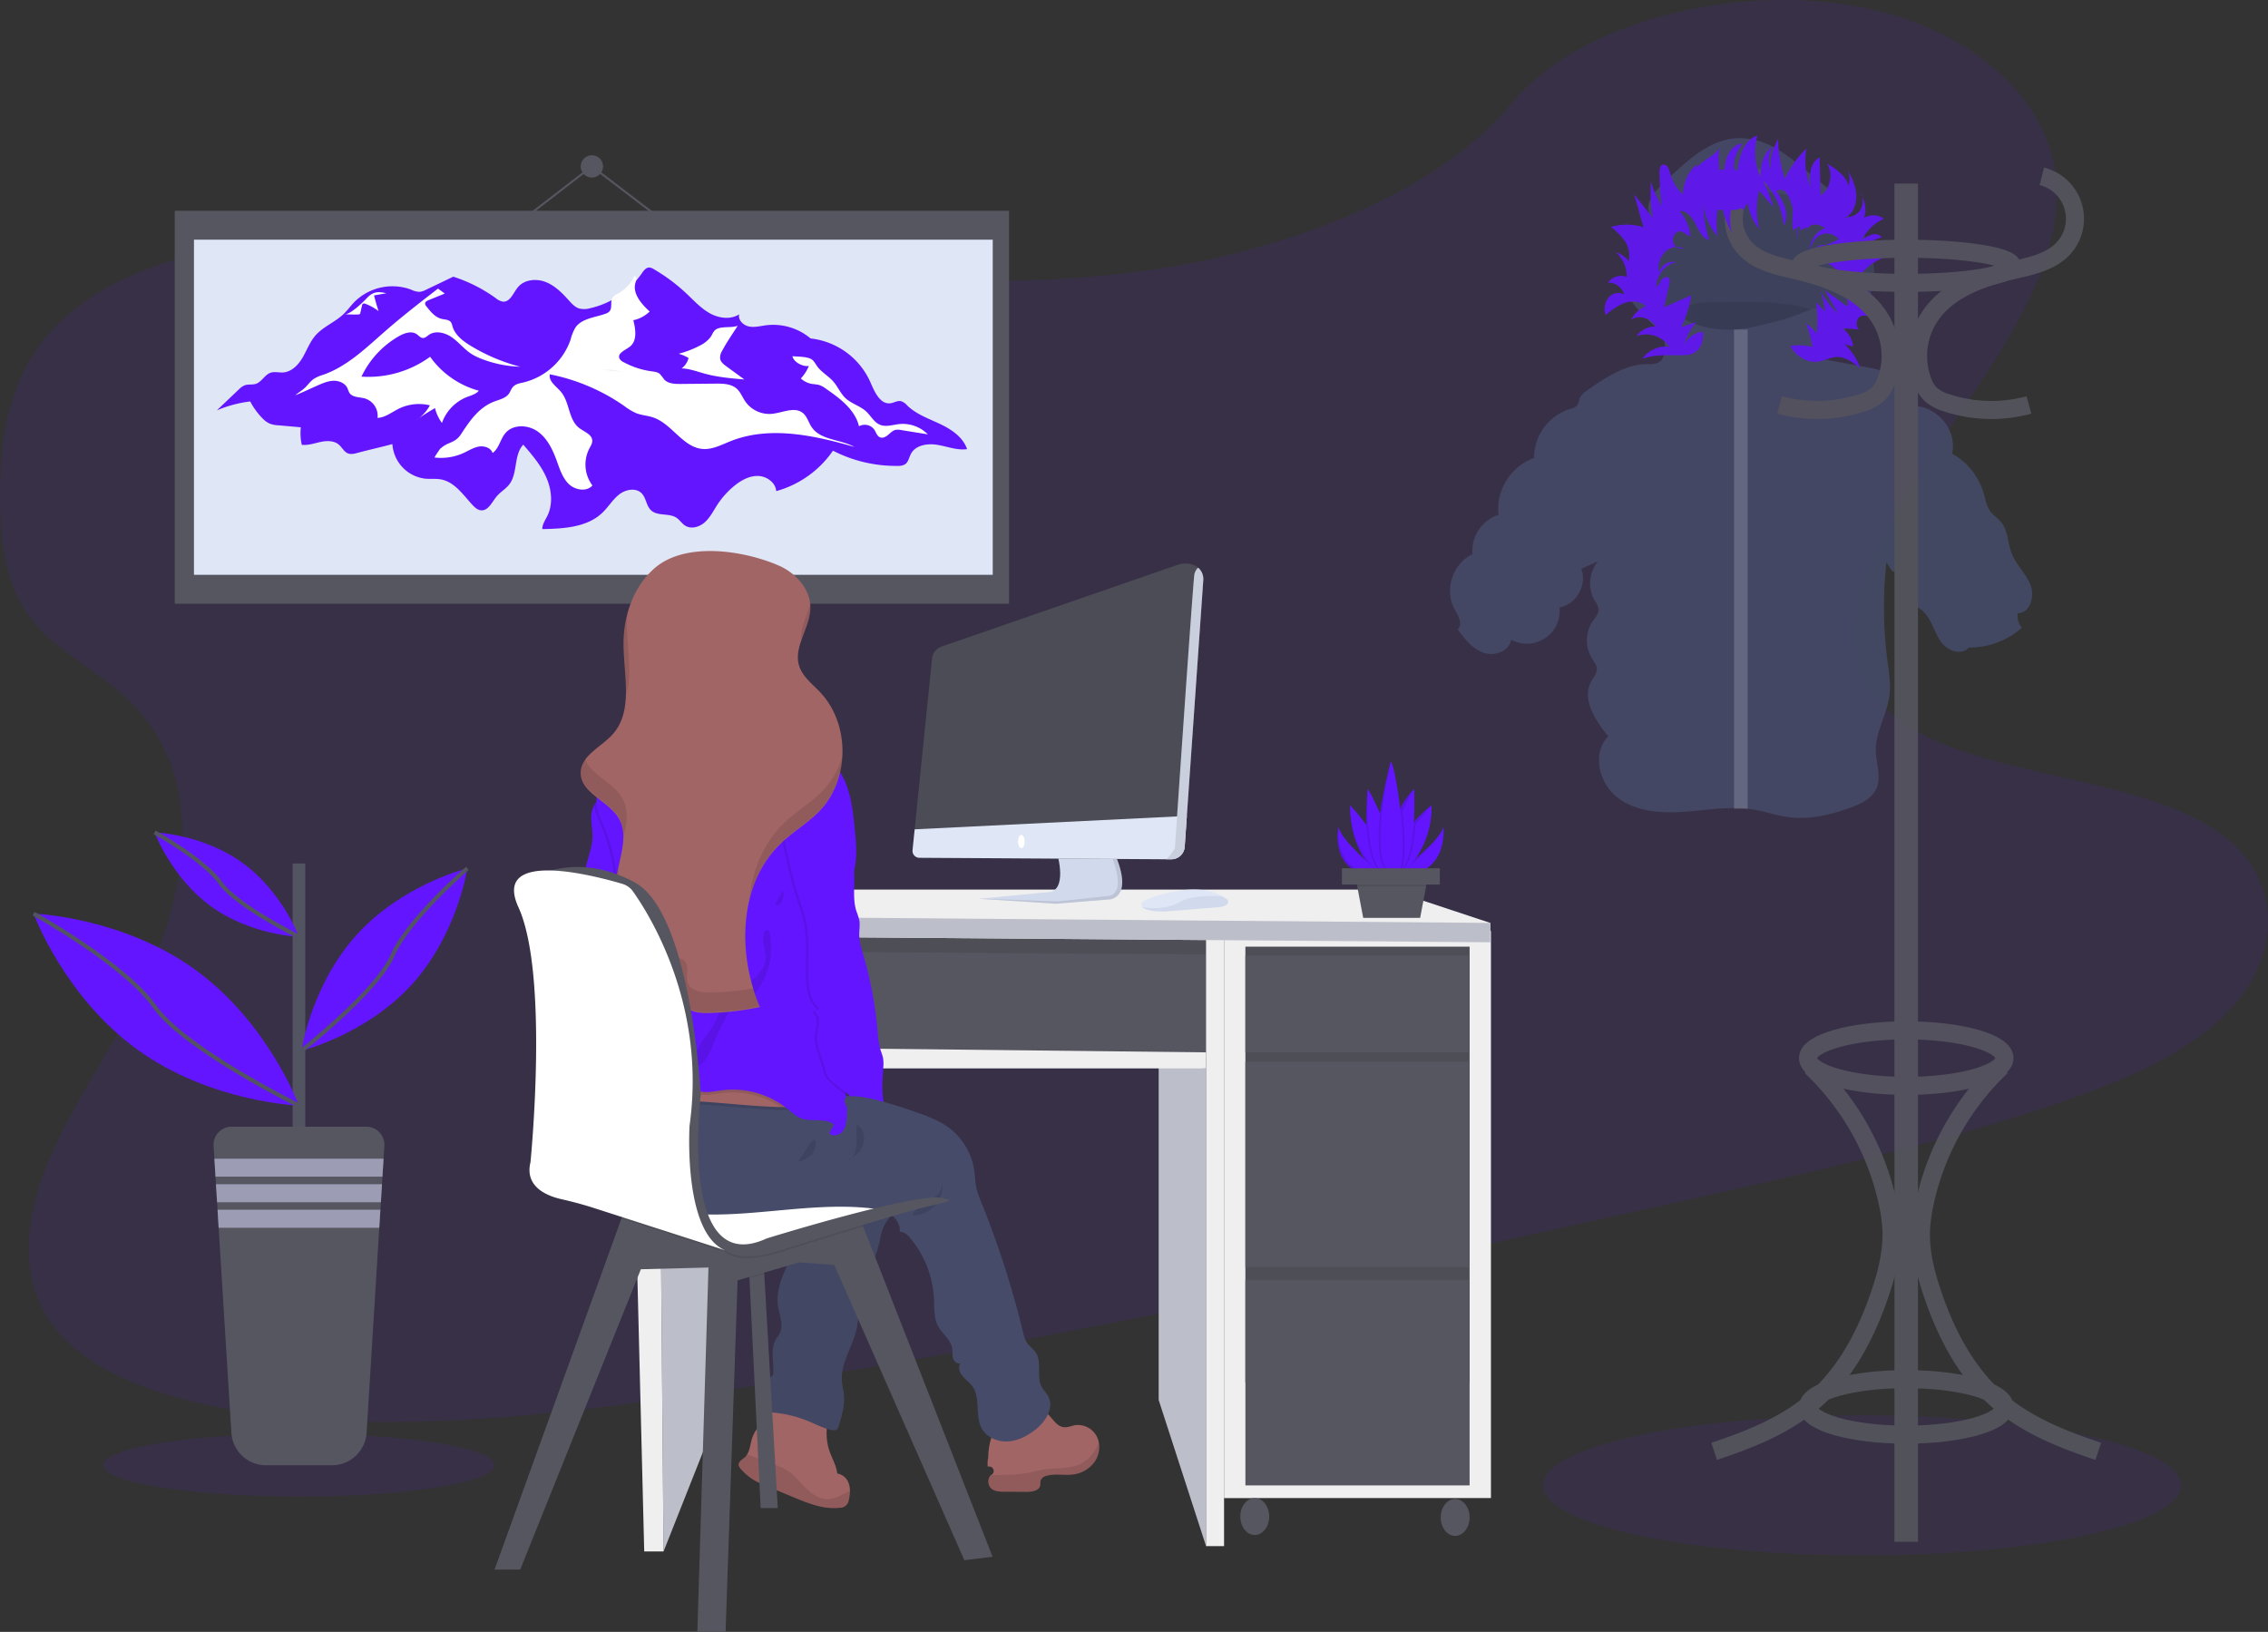 <svg xmlns="http://www.w3.org/2000/svg" xmlns:xlink="http://www.w3.org/1999/xlink" width="1130.08" height="813.14" data-name="Layer 1"><rect width="100%" height="100%" fill="#333333" stroke="none"/><defs><linearGradient id="a" x1="335.59" x2="336.95" y1="227.76" y2="227.76" gradientUnits="userSpaceOnUse"><stop offset="0" stop-color="gray" stop-opacity=".25"/><stop offset=".54" stop-color="gray" stop-opacity=".12"/><stop offset="1" stop-color="gray" stop-opacity=".1"/></linearGradient><linearGradient xlink:href="#a" id="b" x1="336.95" x2="344.66" y1="228.29" y2="228.29"/><linearGradient xlink:href="#a" id="c" x1="458.41" x2="460.73" y1="588.17" y2="588.17"/></defs><path fill="#6415ff" d="M584.48 132.75c-71.37 12.06-142.64 6.89-211.2-.63s-136.95-17.34-208.35-14.38c-45.93 1.9-97.08 11-129.15 37.45C4.91 180.63.1 214.96.04 245.95c-.08 23.31 1.94 47.43 18.46 66 11.48 12.88 29.15 22.11 42.46 34 46.31 41.3 32.23 106.33 1.84 161.62-14.26 25.94-31.7 51.45-41.41 78s-11 55 6.38 76.65c17.18 21.35 50.49 33.49 85.27 39.76 70.54 12.74 149.13 4.83 225.17-5.89 168.28-23.73 334.83-60.85 501.02-97.88 61.49-13.71 123.25-27.48 182.49-47.24 32.9-11 66.4-24.69 87.65-46 27-27 27.68-63.93 1.66-86-43.66-37-142.48-28.79-176.25-71.09-18.58-23.29-10.49-54.92 4.3-82.86 31.71-59.92 93-119.12 85.06-178.86-5.48-41-47.29-74.93-103.33-83.77-58.74-9.26-134.18 8.3-168 49.56-34.77 42.51-105.31 70.16-168.33 80.8" opacity=".1"/><path fill="#565661" d="M87.07 105.03h415.7v195.79H87.07z"/><path fill="#dfe6f5" d="M96.65 119.43h398v166.99h-398z"/><path fill="#6415ff" d="M124.67 200.04a61.7 61.7 0 0 0-16.63 4.44l11-10.46a8.6 8.6 0 0 1 2.82-2c1.78-.68 3.83-.16 5.65-.76 2.93-1 4.39-4.52 7.31-5.53 2-.68 4.18 0 6.28-.15 4.19-.28 7.51-3.7 9.64-7.33s3.56-7.7 6.29-10.9c3.87-4.55 9.87-6.75 14.19-10.89 1.92-1.84 3.47-4 5.31-5.93a26.83 26.83 0 0 1 28.32-6.21 10.45 10.45 0 0 0 4.19 1.11 8.8 8.8 0 0 0 3.27-1.07l13.54-6.49a75.8 75.8 0 0 1 21.19 10.7 7.45 7.45 0 0 0 3.54 1.73c3.62.29 5.16-4.36 7.47-7.16 3.16-3.84 9.06-4.44 13.71-2.67s8.28 5.43 11.58 9.1c1.51 1.69 3.1 3.48 5.26 4.15a10.76 10.76 0 0 0 5.43-.13 43 43 0 0 0 25.76-17.37c.93-1.36 2.08-2.94 3.73-2.92a4.7 4.7 0 0 1 2.22.81 88.5 88.5 0 0 1 16.21 12.08c3.74 3.52 7.24 7.41 11.73 9.91s10.35 3.32 14.64.51c-.7 2.79 2 5.47 4.81 6.06s5.72-.22 8.58-.59a28.92 28.92 0 0 1 22.18 6.57 37.06 37.06 0 0 1 29.73 21.64c2.12 4.89 4.93 11.44 10.2 10.63 1.77-.27 3.47-1.45 5.21-1a7 7 0 0 1 3 2.12c4.52 4.4 10.69 6.53 16.38 9.23s11.45 6.56 13.45 12.53c-4.93.69-9.8-1.3-14.71-2.13s-10.9.05-13.25 4.45c-.94 1.78-1.25 4.05-2.9 5.2a6.6 6.6 0 0 1-3.71.83 68.7 68.7 0 0 1-32.25-7.58 50.73 50.73 0 0 1-28.27 20.15c-.32-4.34-4.84-7.5-9.2-7.56s-8.42 2.26-11.78 5a42 42 0 0 0-8.43 9.45c-1.93 3-3.53 6.23-6.15 8.6s-6.72 3.61-9.73 1.75c-1.67-1-2.74-2.85-4.38-3.95-3.73-2.49-9.43-.67-12.71-3.74-2.37-2.22-2.41-6.14-4.68-8.46-2.87-2.93-8-1.95-11.21.58s-5.35 6.21-8.3 9.05c-7.65 7.37-19.36 8-30 8.2 0-2.37 1.48-4.43 2.52-6.55 2.95-6 2.14-13.25-.57-19.34s-7.11-11.18-11.42-16.18c-4.86 5.18-2.63 14.21-7 19.84-1.77 2.29-4.45 3.74-6.3 6-2.31 2.78-4.11 7.14-7.71 6.87-1.76-.13-3.18-1.45-4.37-2.75-4.59-5-8.82-11.32-15.49-12.62-2.61-.51-5.31-.16-8-.39a18.58 18.58 0 0 1-16.34-17.24c-5.64 1.53-11.68 2.84-17.32 4.37-1.57.43-3.28.86-4.8.27-2-.79-3-3.05-4.65-4.44-2.43-2-6-1.92-9.06-1.26s-6.17 1.78-9.31 1.43a26.1 26.1 0 0 1-.48-8.73l-11.2-1a13.7 13.7 0 0 1-4.32-.84 11.2 11.2 0 0 1-2.86-1.91 35.6 35.6 0 0 1-6.85-9.13"/><path fill="#fff" d="M152.26 192.91c1.38-1.43 2.56-3.09 4.21-4.19a19.7 19.7 0 0 1 4.66-2c12-4.23 21.37-13.47 30.95-21.83 8.44-7.37 17.31-14.23 26.17-21.08l3.37 2.46-8.09 3.3c-.78.32-1.68.8-1.72 1.64a2.23 2.23 0 0 0 .64 1.42c2.08 2.68 4.42 5.54 7.73 6.29 1.58.36 3.49.31 4.47 1.6a6.2 6.2 0 0 1 .8 2.08c1.28 4.36 5.23 7.35 9.11 9.72a91.5 91.5 0 0 0 24.66 10.42 58.1 58.1 0 0 1-19.18-3.88 27.3 27.3 0 0 1-5.23-2.57c-3.49-2.28-6.11-5.67-9.5-8.09s-8.23-3.71-11.64-1.32c-.93.66-1.83 1.6-3 1.54s-2-1.18-3-1.87c-2.55-1.82-6.11-.61-8.84.93a45.76 45.76 0 0 0-18.72 20.19 52.2 52.2 0 0 0 34.2-9.89 44.1 44.1 0 0 0 24.27 16.91c-1.44 1.75-3.81 2.32-5.92 3.14a21.7 21.7 0 0 0-12.45 12.92 20.7 20.7 0 0 1-3.46-7.39 98 98 0 0 0-9.4 6 20.36 20.36 0 0 0 6.86-7.39 22.94 22.94 0 0 0-15.46 1.66c-3.5 1.72-6.74 4.4-10.64 4.61a9 9 0 0 0-6.29-9.69c-2.75-.77-6.3-.45-7.78-2.9a20 20 0 0 1-.89-2.16c-1.14-2.55-4.16-3.83-6.95-3.75s-5.42 1.22-8 2.35c-3.68 1.62-7.33 3.4-11.07 4.86 1.69-1.44 3.58-2.48 5.13-4.04M216.55 227.98a27.2 27.2 0 0 0 14.54-2.31c2.48-1.15 4.85-2.69 7.54-3.15s5.94.61 6.83 3.2c3.23-2.32 3.82-6.93 6.41-9.95 3.81-4.45 11.2-4.17 16-.8s7.48 9 9.48 14.46c1.51 4.16 2.86 8.61 6 11.7s8.91 4.09 11.84.77a17.41 17.41 0 0 1-1.58-18.33c.68-1.29 1.55-2.59 1.5-4-.11-3.14-4-4.38-6.5-6.3-5.41-4.14-4.7-12.78-9.08-18-2.32-2.77-6.25-5.21-5.58-8.76a98.4 98.4 0 0 1 37.09 15.78 30.4 30.4 0 0 0 5.82 3.53c2.76 1.11 5.81 1.24 8.62 2.2 9.35 3.18 14.76 14.88 24.6 15.69 4.9.4 9.49-2.12 14.07-3.93 19.47-7.69 41.44-2.84 61.57 2.91-7-3.85-16.89-3.28-21.33-9.92-1.52-2.27-2.19-5.19-4.3-6.93-4.14-3.42-10.19-.13-15.54.38a14.65 14.65 0 0 1-13.2-6.19c-1.44-2.11-2.35-4.63-4.24-6.33-2.77-2.48-6.86-2.58-10.58-2.54l-17.45.16c-2.93 0-6.23-.11-8.19-2.29a24 24 0 0 0-2.12-2.69c-1.15-1-2.75-1.13-4.24-1.34a40.6 40.6 0 0 1-13.88-4.59 4.12 4.12 0 0 1-2-1.8c-1.12-2.65 2.94-4.12 5.21-5.89 3.7-2.9 2.88-8.61 1.7-13.15a16.8 16.8 0 0 0 8.15-4.34c-4.2-3.87-8.81-9.15-7-14.56.4-1.19.62-3.12-.63-3.09a18.88 18.88 0 0 1-8 8.62 7.3 7.3 0 0 0-2.88 2.13c-1.27 2 .05 5.05-1.53 6.83a4.8 4.8 0 0 1-2.05 1.2c-5.27 1.89-11.76 2.28-14.93 6.9a23.5 23.5 0 0 0-2.39 6 33.12 33.12 0 0 1-23.51 21.31c-1.82.42-3.81.75-5.09 2.11-1 1-1.34 2.43-2.17 3.55-1.66 2.25-4.67 2.86-7.28 3.86-7.47 2.85-12.06 9.37-16.23 15.82-1.76 2.72-3.05 3.54-5.94 4.81a14.8 14.8 0 0 0-4.77 2.94c-.27.3-2.99 4.29-2.76 4.32"/><path fill="#fff" d="M348.58 172.27a49.3 49.3 0 0 1-10.4 4 20.9 20.9 0 0 1 4.9 2.11 9.3 9.3 0 0 1-3.44 5.19c4 .13 7.79 1.6 11.64 2.65 6.39 1.73 13 2.3 19.62 2.87l-9-6.57c-1.32-1-2.74-2.06-3.07-3.66a6.47 6.47 0 0 1 1.08-4.19c2.28-4.31 5.05-8.25 7.67-12.33-3.22 1.11-7.45.19-10.35 1.54-1.81.84-2.13 2.62-3.21 4.11a15.1 15.1 0 0 1-5.44 4.28M403.04 182.33a20.5 20.5 0 0 1-4 6.26 11 11 0 0 0 5.75 2.75 27 27 0 0 1 3.27.47 11.9 11.9 0 0 1 3.47 1.87c7 4.85 14.53 10.44 16.48 18.73a5.87 5.87 0 0 1 7.66 1.73c.86 1.31 1.3 3.09 2.73 3.73s3-.2 4.13-1.17 2.25-2.16 3.72-2.5a7.1 7.1 0 0 1 2.76.09l13.31 2.15a17.61 17.61 0 0 0-14.26-5.13c-3.22.35-6.58 1.57-9.57.35s-4.53-4.44-6.89-6.62c-3-2.78-7.33-3.84-10.32-6.65-2.49-2.36-3.81-5.7-6.07-8.28-2.45-2.81-5.94-4.63-8.09-7.67-.87-1.23-1.56-2.68-2.84-3.46-2.25-1.36-6.87-1.24-9.43-1.48.61 3.01 5.31 5.38 8.19 4.83M171.79 156.57a67 67 0 0 0 6.79.12 1.2 1.2 0 0 0 .63-.15 1.15 1.15 0 0 0 .35-.71l.81-3.58a1.4 1.4 0 0 1 .4-.84 1.4 1.4 0 0 1 1.36 0 25.2 25.2 0 0 1 6.51 3.62q-1.28-3.87-2.28-7.83l6.13-1.08c-4.65-1.11-7-.55-10 2.74-1.76 1.89-8 7.88-10.7 7.71"/><circle cx="294.92" cy="82.92" r="5.57" fill="#565661"/><path fill="none" stroke="#565661" stroke-miterlimit="10" d="m259.22 110.42 35.7-27.5 36.07 27.5"/><path fill="url(#a)" d="m335.59 227.62.44.28.92-.1Z" transform="translate(-34.96 -43.43)"/><path fill="url(#b)" d="m337 227.8 7.71 1a17.9 17.9 0 0 0-7.71-1" transform="translate(-34.96 -43.43)"/><path fill="#565661" d="M322 461.24h283.43v65.63H322z"/><path d="M322 461.24h283.43v65.63H322z" opacity=".1"/><path fill="#bcbec9" d="m355.91 529.03 1.99 175.21-27.26 68.82-2.11-244.03z"/><path fill="#565661" d="m324.99 473.84 275.95 1.66v48.88H324.99z"/><path fill="#bcbec9" d="m577.33 529.03 23.61 3.33V770.4l-23.61-72.81z"/><path fill="#efeff0" d="M609.91 463.87H742.9v282.6H609.91z"/><path fill="#565661" d="M620.55 471.72h111.71v217.23H620.55z"/><path d="M620.55 471.72h111.71v217.23H620.55z" opacity=".1"/><path fill="#565661" d="M620.55 476.17h111.71v48.21H620.55zM620.55 529.03h111.71v102.4H620.55zM620.55 637.75h111.71v102.4H620.55z"/><ellipse cx="625.21" cy="755.67" fill="#565661" rx="7.2" ry="9.2"/><ellipse cx="725.06" cy="756.11" fill="#565661" rx="7.2" ry="9.2"/><path fill="#efeff0" d="M321 773.06h9.64l-2.65-306.74h-14.64zM600.94 463.87V770.4h8.97V466.32z"/><path fill="#efeff0" d="M328.46 521.38v10.98h272.48v-7.98zM346.93 443.26h345.44l50.2 16.62v9.64l-430.88-3.32v-9.81z"/><path fill="#bcbec9" d="m311.69 456.39 430.88 3.49v9.64l-430.88-3.32z"/><path fill="url(#c)" d="m460.68 589.14-2-.3v-.25c-.06-.47-.13-.93-.2-1.4.82.65 1.6 1.3 2.32 1.95Z" transform="translate(-34.96 -43.43)"/><path fill="#a26565" d="M382.26 700.12c1.3-.3 2.62-.55 3.94-.73a47.4 47.4 0 0 1 26.62 3.92c-.84 6.18-1.67 12.57.11 18.54 1.24 4.2 3.73 8 4.26 12.38a7.3 7.3 0 0 1 5.75 5.08 11 11 0 0 1 .57 3.56 19 19 0 0 1-.56 4.44 4.48 4.48 0 0 1-4.8 4c-7.74.88-15.33-2.17-22.53-5.16l-14-5.82c-1.64-.68-3.29-1.37-4.86-2.21a26.6 26.6 0 0 1-7.79-6.37 3.55 3.55 0 0 1-.91-1.65c-.26-1.76 1.8-2.81 3.11-4a6.2 6.2 0 0 0 1-1.22c1.55-2.34 1.7-5.57 2.63-8.33 2.2-6.55 9-10.77 11.4-17.16.13-.35.25-.7.35-1.06"/><path d="M423.51 742.87a19 19 0 0 1-.56 4.44 4.48 4.48 0 0 1-4.8 4c-7.74.88-15.33-2.17-22.53-5.16l-14-5.82c-1.64-.68-3.29-1.37-4.86-2.21a26.6 26.6 0 0 1-7.79-6.37 3.55 3.55 0 0 1-.91-1.65c-.26-1.76 1.8-2.81 3.11-4a6.2 6.2 0 0 0 1-1.22c3.86.83 8.65 3.26 11.6 4.2a35.2 35.2 0 0 1 8.44 3.53c3.68 2.36 6.33 6 9.45 9s7.15 5.73 11.5 5.36a19 19 0 0 0 6.54-2.26Z" opacity=".1"/><path fill="#454b69" d="M407.12 600.76a4.63 4.63 0 0 1-1.7 5c-1.31.81-3 .7-4.3 1.58-1.61 1.13-1.84 3.37-2.12 5.31-1 6.67-4.31 12.72-7.14 18.85s-5.22 12.82-4.18 19.48c.71 4.52 2.93 9.34.85 13.41-.51 1-1.27 1.89-1.85 2.86-2.85 4.76-1.23 10.79-1.34 16.33a3.23 3.23 0 0 1-.39 1.77 4.9 4.9 0 0 1-1.58 1.22 8.38 8.38 0 0 0-3.41 6.43 24.6 24.6 0 0 0 .9 7.46 4.44 4.44 0 0 0 1.23 2.6 4.6 4.6 0 0 0 2.69.76 59.8 59.8 0 0 1 18.26 4.44c3.79 1.58 7.47 3.56 11.5 4.32a3 3 0 0 0 2.36-.25 3.25 3.25 0 0 0 1-1.73c1.55-5.1 3.12-10.36 2.59-15.66-.23-2.28-.84-4.51-1-6.79-.7-9 5.39-17.12 7.32-26 .87-4 .87-8.14 1.49-12.18 1.68-11.07 7.78-21 10.13-31.95a34.7 34.7 0 0 1 1.52-6c1.75-4.24 5.8-7.68 5.89-12.27a4.78 4.78 0 0 0-.76-2.86 6.48 6.48 0 0 0-3.57-2 122 122 0 0 0-16.63-3.32 31.4 31.4 0 0 0-7.78-.54 22.9 22.9 0 0 0-9.52 3.36c-3.78 2.36-1.3 2.93-.46 6.37"/><path d="M407.12 600.76a4.63 4.63 0 0 1-1.7 5c-1.31.81-3 .7-4.3 1.58-1.61 1.13-1.84 3.37-2.12 5.31-1 6.67-4.31 12.72-7.14 18.85s-5.22 12.82-4.18 19.48c.71 4.52 2.93 9.34.85 13.41-.51 1-1.27 1.89-1.85 2.86-2.85 4.76-1.23 10.79-1.34 16.33a3.23 3.23 0 0 1-.39 1.77 4.9 4.9 0 0 1-1.58 1.22 8.38 8.38 0 0 0-3.41 6.43 24.6 24.6 0 0 0 .9 7.46 4.44 4.44 0 0 0 1.23 2.6 4.6 4.6 0 0 0 2.69.76 59.8 59.8 0 0 1 18.26 4.44c3.79 1.58 7.47 3.56 11.5 4.32a3 3 0 0 0 2.36-.25 3.25 3.25 0 0 0 1-1.73c1.55-5.1 3.12-10.36 2.59-15.66-.23-2.28-.84-4.51-1-6.79-.7-9 5.39-17.12 7.32-26 .87-4 .87-8.14 1.49-12.18 1.68-11.07 7.78-21 10.13-31.95a34.7 34.7 0 0 1 1.52-6c1.75-4.24 5.8-7.68 5.89-12.27a4.78 4.78 0 0 0-.76-2.86 6.48 6.48 0 0 0-3.57-2 122 122 0 0 0-16.63-3.32 31.4 31.4 0 0 0-7.78-.54 22.9 22.9 0 0 0-9.52 3.36c-3.78 2.36-1.3 2.93-.46 6.37" opacity=".05"/><path fill="#565661" d="M387.55 751.47h-8.53l-5.58-114.64-.39-6.52 7.25-2.55.49 6.93z"/><path d="m380.79 634.69-7.35 2.14-.39-6.52 7.25-2.55z" opacity=".1"/><path fill="#565661" d="m494.58 775.72-14.07 1.7-64.82-147.11-17.48-1.28-30.7 8.96-5.97 175.15h-14.07l5.54-181.55-33.69.86-60.12 149.66h-12.79l63.23-174.91 2.44-6.74 94.23-3.23 23.49 13.17.3.76z"/><path d="M430.1 611.16c-20.25 6.1-41.27 12.76-41.27 12.76s-19.17 6.69-27.29 0a12.3 12.3 0 0 0-3.39-1.87 16.7 16.7 0 0 0 3.39 1.87l-51.9-16.73 2.43-6.73 94.24-3.23 23.49 13.17Z" opacity=".1"/><path fill="#fff" d="m334.25 582.13 38.37-8.56s91.68 17.06 98.5 23.88c0 0-73.34 14.92-81.44 20s-56.29 10.73-55.43-35.32"/><path fill="#6415ff" d="M317.75 486.24c-3 9.51-11.19 18.08-21.16 18.49a3.7 3.7 0 0 1-2.11-.38c-1.25-.78-1.28-2.61-.77-4s1.4-2.64 1.54-4.1a2.7 2.7 0 0 0-.06-.89c-.26-1.19-1.23-2.25-2.37-2a4 4 0 0 0 .85-5.31 12 12 0 0 1-1.22-1.64c-.83-1.7.46-3.61 1-5.43 1.11-4-1.71-8-1.94-12.17-.2-3.73 1.69-7.24 2.16-10.94.75-6-2.23-11.75-2.58-17.74-.24-4.18.79-8.32 1.94-12.35 1-3.6 2.13-7.24 2.2-11 0-2.73-.47-5.43-.6-8.15a14.2 14.2 0 0 1 1.31-7.24 5.8 5.8 0 0 1 3.29-2.81c3.28-1.1 5.43.61 5.91 3.72.8 5.29.34 10.69 1.39 16a75 75 0 0 0 4.39 14.49c1.77 4.22 3.92 8.3 5.28 12.67a70 70 0 0 1 2.19 11c1.34 9.99 2.39 20.27-.64 29.78"/><path fill="#a26565" d="M545.51 728.28a15.5 15.5 0 0 1-10.93 6.44c-4.34.54-8.85-.55-13.06.64a4 4 0 0 0-3 2.31 25 25 0 0 0-.19 2.45c-.49 2.67-4 3.27-6.73 3.25l-11.26-.07c-2.34 0-4.93-.13-6.61-1.75a4.92 4.92 0 0 1-.1-6.48 2.22 2.22 0 1 0-1.44-4.2 11.9 11.9 0 0 1 .21-4.41c0-4.18 1-11.18 3.94-14.45 3.61-4.07 9.87-9.33 15.32-10.42a12 12 0 0 1 10.38 2.98c2.58 2.4 4.46 6.16 8 6.58 1.93.24 3.79-.67 5.7-1a10.61 10.61 0 0 1 10.81 5.71 11.3 11.3 0 0 1 1 3.13 13 13 0 0 1-2.04 9.29"/><path d="M545.51 728.28a15.5 15.5 0 0 1-10.93 6.44c-4.34.54-8.85-.55-13.06.64a4 4 0 0 0-3 2.31 25 25 0 0 0-.19 2.45c-.49 2.67-4 3.27-6.73 3.25l-11.26-.07c-2.34 0-4.93-.13-6.61-1.75a4.92 4.92 0 0 1-.1-6.48c6.5-.27 12.89 0 19.37-1.34 2.63-.53 5.22-1.23 7.88-1.6 5.76-.82 11.89-.12 17.18-2.56 4.41-2 7.57-6.07 9.44-10.61a13 13 0 0 1-1.99 9.32" opacity=".1"/><path fill="#454b69" d="M515.8 712.47c-4 3.1-8.69 5.52-13.73 5.78s-10.39-2-12.86-6.38c-3.61-6.43-.41-15.37-4.83-21.27-1.38-1.85-3.37-3.16-4.83-4.95s-2.3-4.48-1-6.38c-1.57.6-3.23-.92-3.69-2.54s-.17-3.36-.45-5c-.73-4.35-5-7.14-7.05-11s-1.77-8.87-2-13.44a51 51 0 0 0-11.8-30.35c-1.36-1.62-3.1-3.27-5.22-3.19.37-3.66-2.07-7.16-5.23-9s-6.92-2.46-10.58-2.82c-36.93-3.64-75.41 10.09-110.67-1.46-9.81-3.21-19.27-8.58-25.27-17a29.72 29.72 0 0 1-5.29-22.48v-.14c1.39-7.1 5.14-8.85 11.35-12.09a136 136 0 0 1 22.39-9.39c15-4.69 31.15-6.38 46.63-2.94 7.23 1.62 14.2 4.3 21.44 5.87 2.85.62 5.72 1.06 8.61 1.43 4.49.56 9 .93 13.52 1.45a204.5 204.5 0 0 1 42.46 9.55c5.13 1.74 10.26 3.73 14.67 6.88a32.5 32.5 0 0 1 13.06 21.5c.42 2.94.43 6 1.07 8.85a45 45 0 0 0 2.4 7 466 466 0 0 1 20.89 65 15.8 15.8 0 0 0 1.67 4.7c1.28 2.07 3.48 3.46 4.77 5.53 3 4.88.11 11.69 2.77 16.77.92 1.76 2.45 3.15 3.37 4.91 2.98 5.7-1.45 12.63-6.57 16.6"/><path d="M464.7 597.57a16.5 16.5 0 0 0 3.63-4 7.46 7.46 0 0 0 1.1-5.17 14.79 14.79 0 0 1-3.89 12.72c-2.51 2.57-7.22 5.09-10.89 4.21.52-2.94 7.72-5.76 10.05-7.76M402.22 547.73a6.71 6.71 0 0 1-4.44 4.58 18.5 18.5 0 0 1-6.59.77h-2c-26.24-.58-52.76-6.4-78.39-.85a57 57 0 0 0-9.06 2.67 40.9 40.9 0 0 0-10.41 6v-.14c1.39-7.1 5.14-8.85 11.35-12.09a136 136 0 0 1 22.36-9.3c15-4.69 31.15-6.38 46.63-2.94 7.23 1.62 14.2 4.3 21.44 5.87 2.85.62 5.72 1.06 8.61 1.43a6.9 6.9 0 0 1 .5 4" opacity=".1"/><path fill="#a26565" d="M402.22 546.3a6.7 6.7 0 0 1-4.44 4.59 18.3 18.3 0 0 1-6.59.76h-2c-26.24-.58-52.76-6.4-78.39-.85a58 58 0 0 0-9.06 2.66 41.2 41.2 0 0 0-10.85 6.4q-1.15-3.16-2.29-6.33c-.92-2.52 2-3.08 2.56-5.34.37-1.53-.26-3.27-.58-4.9a8.6 8.6 0 0 1-.16-1.21c-.18-3.61 1.11-5.69 4.07-7.64 8.78-5.8 19.49-9.78 29.51-12.77a73 73 0 0 1 16.4-3.18c7.88-.46 15.75 1 23.42 2.85 9.43 2.33 18.76 5.41 27.12 10.34 4.11 2.42 8.1 5.43 10.29 9.68a7.6 7.6 0 0 1 .99 4.94"/><path d="M317.75 486.24c-3 9.51-11.19 18.08-21.16 18.49a3.7 3.7 0 0 1-2.11-.38c-1.25-.78-1.28-2.61-.77-4s1.4-2.64 1.54-4.1a2.7 2.7 0 0 0-.06-.89c5.29-7.46 10.42-15 12.45-23.83a12.7 12.7 0 0 0 .37-4.67c-.27-1.8-1.18-3.43-1.68-5.17-.88-3.08-.47-6.34-.22-9.53a88 88 0 0 0-6.84-41.14c-1.35-3.12-2.89-6.28-3.36-9.61a5.8 5.8 0 0 1 3.29-2.81c3.28-1.1 5.43.61 5.91 3.72.8 5.29.34 10.69 1.39 16a75 75 0 0 0 4.39 14.49c1.77 4.22 3.92 8.3 5.28 12.67a70 70 0 0 1 2.19 11c1.37 9.97 2.42 20.25-.61 29.76M402.22 546.3a6.7 6.7 0 0 1-4.44 4.59 18.3 18.3 0 0 1-6.59.76h-2a43.57 43.57 0 0 0-29-7c-3.26.39-6.52 1.15-9.78.85-6.59-.6-11.93-5.34-17.8-8.37a37.38 37.38 0 0 0-41.43 5.62l-.57.5a8.6 8.6 0 0 1-.16-1.21c-.18-3.61 1.11-5.69 4.07-7.64 8.78-5.8 19.49-9.78 29.51-12.77a73 73 0 0 1 16.4-3.18c7.88-.46 15.75 1 23.42 2.85 9.43 2.33 18.76 5.41 27.12 10.34 4.11 2.42 8.1 5.43 10.29 9.68a7.6 7.6 0 0 1 .96 4.98" opacity=".1"/><path fill="#6415ff" d="m424.65 436.76-.14.36c-2.24 5.81-6.36 10.72-9 16.38-3.33 7.17-4.15 15.21-4.89 23.09-.64 6.75-1.27 13.54-.76 20.31 1.28 16.68 9.43 32.5 11.61 48.86a54.3 54.3 0 0 1 .41 11.41c-.18 2.41-.62 5-2.22 6.78s-4.71 2.48-6.43.77c.77-1.47 1.55-2.93 2.33-4.4-4.57-3.55-11.45-1-16.79-3.22-2.35-1-4.23-2.8-6.2-4.41a43.48 43.48 0 0 0-32.39-9.46c-3.26.4-6.52 1.16-9.78.86-6.59-.61-11.93-5.34-17.8-8.37a37.4 37.4 0 0 0-41.43 5.61c-1.4 1.3-3.28 2.82-5 2a4.16 4.16 0 0 1-1.55-1.69c-6.55-11.19-1.73-25.62 5.27-36.52s16.27-20.95 19.15-33.55a12.5 12.5 0 0 0 .37-4.67c-.27-1.8-1.18-3.43-1.68-5.17-.88-3.08-.47-6.34-.22-9.53a88 88 0 0 0-6.84-41.14c-1.6-3.73-3.5-7.51-3.5-11.56 0-6.38 4.57-11.67 8.35-16.8 4.35-5.9 8-12.43 13.51-17.28 5.22-4.61 12.78-7.43 19.24-5.09a120 120 0 0 1 33.56-3.24c3.9.18 7.93.59 11.35 2.48 3.66 2 6.29 5.56 9.89 7.69 2.63 1.57 5.66 2.31 8.52 3.41a35.2 35.2 0 0 1 18.36 16.45c4 7.75 5 16.66 5.88 25.34.86 8.11 1.66 16.61-1.18 24.3"/><path d="M409.86 496.9c1.28 16.68 9.43 32.5 11.61 48.86-4.36-3.72-10.41-7.4-11.24-11.69-.9-4.64-3.78-10.72-4.26-15.41s2.81-10.42-.64-13.64c-1.68-1.57 2.79-1.13 1.15-2.74-3.69-3.59-4.6-9.12-4.83-14.25-.39-9.08.76-18.26-.91-27.19-1-5.51-3.09-10.76-4.76-16.11-1.94-6.23-3.34-12.61-4.74-19a133 133 0 0 1-3-17.26c-.43-5-.23-10.3 2-14.86s6.74-8.26 11.8-8.19c16.92.22 14 23.16 17.72 33.76 1.49 4.22 3.5 8.3 4.31 12.7a33.7 33.7 0 0 1 .48 5.22c-2.24 5.81-6.36 10.72-9 16.38-3.33 7.17-4.15 15.21-4.89 23.09-.68 6.77-1.31 13.56-.8 20.33" opacity=".1"/><path fill="#6415ff" d="M420.86 418.92c1.49 4.22 3.5 8.3 4.31 12.7 1.35 7.37-.74 15.2 1.53 22.34a39 39 0 0 1 1.48 4.67c.39 2.27-.06 4.59-.06 6.9 0 3.72 1.17 7.32 2.21 10.89a194.6 194.6 0 0 1 6.95 37.15 46.6 46.6 0 0 0 1.59 10 33 33 0 0 1 1.08 3.38 17.5 17.5 0 0 1 .19 4.63c-.27 4.9-.82 9.82-.27 14.7s2.33 9.83 6 13.1c-3.28.71-6.75 1.42-9.95.37-4.5-1.47-7.2-6-9.49-10.12-2.9-5.26-13.92-10-15.06-15.91-.89-4.63-3.77-10.71-4.25-15.41s2.8-10.41-.65-13.63c-1.67-1.57 2.8-1.14 1.15-2.74-3.68-3.59-4.59-9.12-4.82-14.26-.39-9.07.75-18.25-.91-27.18-1-5.51-3.09-10.76-4.76-16.12-1.94-6.22-3.34-12.6-4.74-19a132 132 0 0 1-3-17.26c-.43-5-.24-10.31 2-14.87s6.75-8.25 11.8-8.19c16.85.31 13.95 23.26 17.67 33.86"/><path d="M372.64 422.83c1.58 1.85 3.61 3.88 6 3.52a1.3 1.3 0 0 1-1.77.42 3.8 3.8 0 0 1-1.33-1.53l-3.42-5.77c-.45-.75-3.55-5.12-4.31-2.6-.3 1.07 4.06 5.06 4.83 5.96M370.8 437.22a7.62 7.62 0 0 0-2.23-5 12.5 12.5 0 0 0-4.13-2.49c-3.75-1.54-8.19-2.78-12.26-2.58 1.48 2.16 6.23 3.45 8.61 4.67q5.06 2.61 10.01 5.4M381.45 478.18c-.69 5.12-4.88 9-9.12 12s-9 5.58-11.77 9.92c-1.92 3-2.78 6.48-4.41 9.61-1.8 3.45-4.49 6.35-6.64 9.59s-3.83 7.11-3.17 10.95a1.3 1.3 0 0 0 .46.92 1.31 1.31 0 0 0 1.27-.14c4.36-2.28 6.08-7.49 7.91-12a139 139 0 0 1 6.48-13.32c1.08-2 2.27-4.18 4.28-5.29a38 38 0 0 1 4.22-1.47 14.2 14.2 0 0 0 5.21-4.09 34.34 34.34 0 0 0 8-23.31c-.06-1.79-.16-10.41-2.85-7.75s.59 10.9.13 14.38" opacity=".1"/><path fill="#a26565" d="M388.04 281.81c8.6 3.75 16 12 15.73 21.35-.23 9.82-8.45 19.07-5.62 28.48 1.64 5.46 6.58 9.12 10.49 13.27 14.89 15.76 14.86 43.27-.08 59-5.72 6-13.07 10.27-19.12 16-21.33 20.1-22.24 54.87-10.82 81.86a133 133 0 0 1-26.62 3c-4.19.05-9.32-.71-10.84-4.62-1.4-3.61 1-8.49-1.76-11.16-1.3-1.25-3.25-1.42-5-1.71-11.26-1.82-20.5-10.81-24.72-21.4s-4-22.51-1.58-33.65c1.72-8.05 4.41-16.91.42-24.11-5-9.06-19.38-12.88-19.16-23.24.18-8.49 10.19-12.62 15.87-18.93 10.48-11.62 5.49-29.65 5.47-45.31 0-13.78 4.82-28 15.08-37.18 15.26-13.77 44.65-9.3 62.26-1.65"/><g opacity=".1"><path d="M310.16 397.85c-4.39-7.92-15.92-11.84-18.6-19.63a11.1 11.1 0 0 0-2.16 6.26c-.22 10.36 14.14 14.18 19.16 23.25a18.9 18.9 0 0 1 2 10.42c1.58-6.96 2.97-14.22-.4-20.3M399.3 318.82c1.8-5.25 4.41-10.55 4.54-16a15 15 0 0 0-.05-1.77c-2.01 5.99-5.09 11.86-4.49 17.77M311.88 346.79c3.44-10.87.47-24.35.46-36.41 0-1.46.06-2.93.17-4.39a57.7 57.7 0 0 0-1.78 14.26c.02 8.61 1.53 17.95 1.15 26.54M410.23 393.68c-5.72 6-13.07 10.27-19.12 16-10.8 10.17-16.35 24.1-17.74 38.87 2.58-11 7.79-21.13 16.14-29 6-5.7 13.4-9.95 19.12-16a42.5 42.5 0 0 0 11.15-27.06 40.6 40.6 0 0 1-9.55 17.19M353.67 494.51c-4.19 0-9.32-.72-10.84-4.63-1.4-3.6 1-8.48-1.76-11.16-1.3-1.25-3.26-1.42-5-1.71-11.25-1.81-20.49-10.81-24.71-21.39-3.11-7.82-3.78-16.35-3-24.77-.08.33-.15.66-.22 1-2.38 11.14-2.63 23.07 1.58 33.66s13.46 19.58 24.71 21.39c1.78.29 3.74.47 5 1.71 2.79 2.68.36 7.56 1.76 11.16 1.52 3.91 6.65 4.68 10.84 4.63a133.2 133.2 0 0 0 26.62-3 89 89 0 0 1-3.23-8.93 133 133 0 0 1-21.75 2.04"/></g><path d="M386.42 450.9c2.47 1.86 5.15-5.23 3.62-7-.41.46-4 6.74-3.62 7M396.95 579.24c2.91-1 6-2 7.9-4.4 1.57-1.93 2.86-9.59-.46-5.92-2.82 3.13-4.15 7.3-7.44 10.32M426.58 571.21c-.35 2.36-1 4.81-2.67 6.51-.31.32-1 .52-1.09.09a25.3 25.3 0 0 0 5.16-3.64c3.38-3.35 3.84-11.6-1.31-13.79-.05 3.62.46 7.19-.09 10.83" opacity=".1"/><path fill="#454b69" d="M462.15 556.34s-28.38-11.15-38.64-10 11.62 17.32 11.62 17.32l13.08 8.82s8-3 8.53-3.23 5.41-12.91 5.41-12.91"/><path fill="#565661" d="M266.88 436.72s21.32-12.36 49.46 3 32.83 105.75 32.83 105.75-11.51 92.1 32.87 71.62c0 0 81-25.15 89.11-19.61 0 0 7.68 0-7.67 3.41s-74.62 22.17-74.62 22.17-19.17 6.7-27.29 0-31.13.86-34.12-45.2a801 801 0 0 0-10.66-86.56l-7.91-23.45Z"/><path fill="#fff" d="M264.32 579.14s9.38-93.38-6-127.07c-13.38-29.36 38.36-15.63 51.86-11.63a9.83 9.83 0 0 1 5.18 3.7c8 11.25 36.7 56.34 28.24 116.67 0 0-3.41 53.73 17.91 62.25l-65.69-21.16c-5.33-1.72-10.74-3.15-16.2-4.39-6.96-1.58-18.3-6.07-15.3-18.37"/><path fill="#6415ff" d="M666.9 412.08s-4.59 21.38 15.84 23.91l1.27-2.37s-15.84-14.89-17.11-21.54"/><path fill="#6415ff" d="m690.5 433.45-4.75 1-.47.11s-12.68-10.29-12.52-33.26a58.3 58.3 0 0 0 6 9.58c5.08 6.69 10.79 15.52 11.74 22.57"/><path fill="#6415ff" d="M692.11 435.66a3 3 0 0 1-2.56.33c-12.2-2.85-8.07-42.59-8.07-42.59.67.31 1.41 5.36 4.21 11.89 4.93 11.47 10.35 27.49 6.42 30.37M719.16 412.08s.79 21.38-19.64 23.91l-1.26-2.37s19.63-14.89 20.9-21.54"/><path fill="#6415ff" d="M713.3 401.31c.16 22.97-16.26 33.26-16.26 33.26l-.47-.11-4.75-1c.94-7.05 6.66-15.92 11.67-22.56a51.5 51.5 0 0 1 9.81-9.59"/><path fill="#6415ff" d="M696.44 433.57a7.6 7.6 0 0 1-2.72 2.08 5 5 0 0 1-1 .33c-3 .7-4-1.46-3.88-5.14.28-6.55 4.4-17.9 8.09-26.39 2.66-6.12 7-10.76 7.66-11.06 0 .01-.18 30.95-8.15 40.18"/><path fill="#6415ff" d="M693.04 379.46s-13.62 48.3-1.9 55.58 4.9-51.31 1.9-55.58"/><path d="M666.9 412.08s-4.59 21.38 15.84 23.91l1.27-2.37s-15.84-14.89-17.11-21.54" opacity=".1"/><path d="m690.5 433.45-4.75 1-.47.11s-12.68-10.29-12.52-33.26a58.3 58.3 0 0 0 6 9.58c5.08 6.69 10.79 15.52 11.74 22.57" opacity=".1"/><path d="M692.11 435.66a3 3 0 0 1-2.56.33c-12.2-2.85-8.07-42.59-8.07-42.59.67.31 1.41 5.36 4.21 11.89 4.93 11.47 10.35 27.49 6.42 30.37M719.16 412.08s.79 21.38-19.64 23.91l-1.26-2.37s19.63-14.89 20.9-21.54" opacity=".1"/><path d="M713.3 401.31c.16 22.97-16.26 33.26-16.26 33.26l-.47-.11-4.75-1c.94-7.05 6.66-15.92 11.67-22.56a51.5 51.5 0 0 1 9.81-9.59" opacity=".1"/><path d="M696.44 433.57a7.6 7.6 0 0 1-2.72 2.08 5 5 0 0 1-1 .33c-3 .7-4-1.46-3.88-5.14.28-6.55 4.4-17.9 8.09-26.39 2.66-6.12 7-10.76 7.66-11.06 0 .01-.18 30.95-8.15 40.18" opacity=".1"/><path d="M693.04 379.46s-13.62 48.3-1.9 55.58 4.9-51.31 1.9-55.58" opacity=".1"/><path fill="#6415ff" d="M666.9 412.08s-2.69 21.38 17.74 23.91l1.27-2.37s-17.74-14.89-19.01-21.54"/><path fill="#6415ff" d="m692.4 433.45-4.75 1-.47.11s-14.58-10.29-14.42-33.26c0 0 3.74 4 7.95 9.58 5.03 6.69 10.74 15.52 11.69 22.57"/><path d="m692.4 433.45-4.75 1c-4.5-3.95-6.29-14.27-6.94-23.57 5.03 6.69 10.74 15.52 11.69 22.57" opacity=".1"/><path fill="#6415ff" d="M694.04 435.66a3 3 0 0 1-2.56.33c-12.2-2.85-10-42.59-10-42.59.67.31 3.31 5.36 6.11 11.89 4.93 11.47 10.33 27.49 6.45 30.37M719.16 412.08s2.69 21.38-17.74 23.91l-1.26-2.37s17.73-14.89 19-21.54"/><path fill="#6415ff" d="M713.3 401.31c.16 23-14.41 33.26-14.41 33.26l-.47-.11-4.75-1c.94-7.05 6.66-15.92 11.67-22.56 4.23-5.59 7.96-9.59 7.96-9.59"/><path d="M705.34 410.89c-.61 8.67-2.19 18.22-6 22.69a9 9 0 0 1-.87.88l-4.75-1c.89-7.06 6.61-15.89 11.62-22.57" opacity=".1"/><path fill="#6415ff" d="M698.34 433.57a7.6 7.6 0 0 1-2.72 2.08 5 5 0 0 1-1 .33c-3 .7-4.05-1.46-3.88-5.14.28-6.55 4.4-17.9 8.09-26.39 2.66-6.12 5.12-10.76 5.76-11.06 0 .01 1.72 30.95-6.25 40.18"/><path d="M694.04 435.66a3.35 3.35 0 0 1-1.93-.62c-5.74-3.57-5.85-17-4.49-29.75 4.9 11.47 10.3 27.49 6.42 30.37" opacity=".1"/><path d="M698.34 433.57c-.66 1.42-1.55 2.18-2.72 2.08a3.9 3.9 0 0 1-1.63-.62 8.67 8.67 0 0 1-3.24-4.19c.28-6.55 4.4-17.9 8.09-26.39 1.31 11.8 1.75 24.29-.5 29.12" opacity=".1"/><path fill="#6415ff" d="M693.04 379.46s-11.72 48.3 0 55.58 3-51.31 0-55.58"/><path fill="#565661" d="m711.41 437.42-.82 4.27-2.98 15.68h-28.36l-2.98-15.68-.82-4.27z"/><path d="m711.41 437.42-.82 4.27h-34.32l-.82-4.27z" opacity=".1"/><path fill="#565661" d="M668.65 432.67h48.77v8.08h-48.77z"/><path fill="#d1d9ec" d="m552.77 448.18-26.73 2.15-38.09-2.48.66-.06 35.28-3.4c8.08-3 2.48-20.45 2.48-20.45l27 1.38 2.15.11c9.61 22.42-2.75 22.75-2.75 22.75"/><path d="m552.77 448.18-26.73 2.15-38.09-2.48.66-.06 38.5 1.38 25.8-2.8c7.32-1.93 3.13-14.64.49-21.05l2.15.11c9.58 22.42-2.78 22.75-2.78 22.75" opacity=".1"/><path fill="#4c4c56" d="m599.54 289.38-8.17 117.19-1.07 15.39a6.68 6.68 0 0 1-6.71 6.21h-2.48l-123-.75a3.45 3.45 0 0 1-3.41-3.79l1.06-10.39 8.65-85.06a7.13 7.13 0 0 1 4.73-6l117.23-40.59c4-1.38 8-.89 10.59 1.22a7.48 7.48 0 0 1 2.58 6.57"/><path fill="#dfe6f5" d="m591.37 406.57-1.07 15.39a6.68 6.68 0 0 1-6.71 6.21h-2.48l-123-.75a3.45 3.45 0 0 1-3.41-3.79l1.06-10.39Z"/><ellipse cx="508.91" cy="419.33" fill="#fff" rx="1.65" ry="3.3"/><path fill="#d1d9ec" d="M569.12 452.04s33.64-12.7 42.71-3.46c0 0 1.48 2.8-4.62 3.46l-24.65 2s-10.14.97-13.44-2"/><path fill="#dfe6f5" d="M570.04 448.74c6.61-2.7 26.5-9.69 39.23-2 0 0-14.09-1.56-21.82 2.91S569.14 452 569.14 452l-.15-.28a2.13 2.13 0 0 1 1.05-2.98M599.54 289.38l-9.24 132.6a6.68 6.68 0 0 1-6.71 6.21h-2.48a23.5 23.5 0 0 0 4.3-5.56s9.07-133.22 9.73-136.52a6.8 6.8 0 0 1 1.83-3.26 7.48 7.48 0 0 1 2.57 6.53"/><path d="m599.54 289.38-9.24 132.6a6.68 6.68 0 0 1-6.71 6.21h-2.48a23.5 23.5 0 0 0 4.3-5.56s9.07-133.22 9.73-136.52a6.8 6.8 0 0 1 1.83-3.26 7.48 7.48 0 0 1 2.57 6.53" opacity=".1"/><ellipse cx="148.97" cy="730.07" fill="#6415ff" opacity=".1" rx="97.44" ry="15.65"/><path fill="#535461" d="M145.83 430.26h6.27v141.17h-6.27z"/><path fill="#565661" d="m191.51 571-.39 6.36-.56 9-.23 3.74-.55 9-.24 3.74-.56 9-6.32 102.07a17.3 17.3 0 0 1-17.26 16.22h-32.87a17.28 17.28 0 0 1-17.24-16.22l-6.34-102.14-.55-9-.23-3.74-.57-9-.23-3.74-.55-9-.4-6.36a9 9 0 0 1 8.94-9.51h67.22a9 9 0 0 1 8.93 9.58"/><path fill="#9d9cb5" d="m191.12 577.36-.56 8.97h-83.18l-.56-8.97zM190.33 590.08l-.55 8.98h-81.61l-.56-8.98zM189.54 602.8l-.56 8.97h-80.03l-.55-8.97z"/><path fill="#6415ff" d="M97.24 483.17c36.52 26.42 51.73 67.74 51.73 67.74s-44-1.51-80.53-27.93-51.72-67.73-51.72-67.73 44.01 1.51 80.52 27.92"/><path fill="none" stroke="#535461" stroke-miterlimit="10" stroke-width="2" d="M16.72 455.25s45.67 25.32 60.32 46.32 71.92 49.32 71.92 49.32"/><path fill="#6415ff" d="M120.81 429.95c19.88 14.37 28.16 36.87 28.16 36.87s-24-.83-43.83-15.2-28.1-36.87-28.1-36.87 23.9.82 43.77 15.2"/><path fill="none" stroke="#535461" stroke-miterlimit="10" stroke-width="2" d="M77.04 414.75s24.86 13.8 32.83 25.22 39.15 26.85 39.15 26.85"/><path fill="#6415ff" d="M177.85 465.67c-22.81 25.09-27.66 57.9-27.66 57.9s32.19-7.9 55-33 27.66-57.88 27.66-57.88-32.17 7.88-55 32.98"/><path fill="none" stroke="#535461" stroke-miterlimit="10" stroke-width="2" d="M232.87 432.68s-29.74 25.72-37.3 43.44-45.38 47.45-45.38 47.45"/><g opacity=".87"><path fill="#454b69" d="M818.9 157.03c-3.84-3.91-7.9-8.26-8.66-13.92-.59-4.38 1-8.81 3.16-12.55s5-7 7.39-10.6c3-4.63 5.28-9.84 8.68-14.16 5.25-6.67 12.9-10.69 20.76-12.74s16-2.3 24.1-2.54c6.48-.19 13.07-.36 19.33 1.45 4.58 1.32 8.85 3.67 13.06 6 5.91 3.29 11.89 6.69 16.66 11.71a38.44 38.44 0 0 1 9.48 17.89c1.7 7.37 1.21 15.52-2.29 22.1a49.5 49.5 0 0 1-5.43 7.68l-6.16 7.61a22.6 22.6 0 0 1-4.54 4.61 19.8 19.8 0 0 1-7.18 2.58 256 256 0 0 1-52.48 5.58c-6.37 0-11.52-3.5-17.39-6-7.16-3.16-12.94-9.06-18.49-14.7"/><path d="M824.83 157.03c-3.64-3.91-7.49-8.26-8.22-13.92-.55-4.38.92-8.81 3-12.55s4.77-7 7-10.6c2.87-4.63 5-9.84 8.23-14.16 5-6.67 12.24-10.69 19.7-12.74s15.19-2.3 22.85-2.54c6.15-.19 12.39-.36 18.33 1.45 4.35 1.32 8.39 3.67 12.39 6 5.6 3.29 11.28 6.69 15.8 11.71a39.17 39.17 0 0 1 9 17.83c1.61 7.37 1.14 15.52-2.17 22.1a50 50 0 0 1-5.15 7.68l-5.85 7.61a21.8 21.8 0 0 1-4.3 4.62 18.2 18.2 0 0 1-6.81 2.58 230.8 230.8 0 0 1-49.77 5.58c-6 0-10.92-3.5-16.49-6-6.79-3.11-12.28-9.01-17.54-14.65" opacity=".1"/><path fill="#454b69" d="M825.17 95.1a181 181 0 0 1 14.14-13.47c7.33-6.28 16.14-12.38 26.59-12.79a35.9 35.9 0 0 1 18 4.6c5.39 2.89 10 6.66 14.6 10.4l18.17 14.86c1.52 1.24 3.11 2.59 3.51 4.33a3.18 3.18 0 0 1-3.13 3.8 6.1 6.1 0 0 1-2.61-1 87.73 87.73 0 0 0-78.88-2.18c-3.07 1.46-9 6.74-12.13 4.6-4.47-3.09-.98-10.27 1.74-13.15"/><path d="M898.82 153.18c-12-2.87-24.91-2.78-37.56-2.66-8.57.08-17.5.22-25.13 2.94-5.23 1.87-9.91 5.6-8.92 9.63s6.7 6.32 11.84 8.14c11 3.9 22.82 7.9 35 6.77 12.62-1.16 53.89-17.83 24.77-24.82" opacity=".1"/><path fill="#454b69" d="M834.44 155.98c-4.93 0-6.21 6.88-5.39 11.73s1.3 11.33-3.25 13.21a12.8 12.8 0 0 1-4.82.5c-11 .05-20.8 6.6-29.84 12.89-1.55 1.09-3.18 2.26-3.92 4-.54 1.27-.59 2.77-1.48 3.81a6.6 6.6 0 0 1-3.39 1.63 25.66 25.66 0 0 0-18 24.51c-11.4 3.85-19.2 16.33-17.65 28.26a18.94 18.94 0 0 0-13 19.65c-9.75 4.45-14.19 17.79-9 27.19 1.81 3.3 4.46 7.73 1.64 10.22 3.47 4.7 7.25 9.64 12.74 11.63s13-.66 13.9-6.43a16.36 16.36 0 0 0 24.06-16.14c8.36-1.31 14-11.42 10.82-19.25l8.35-3.7a17.41 17.41 0 0 0-1.52 19.75 10.2 10.2 0 0 1 1.82 3.76c.32 2.41-1.58 4.47-3 6.49a17.21 17.21 0 0 0-.3 18.32c1 1.64 2.38 3.22 2.47 5.15.1 2.3-1.61 4.22-2.73 6.23-5 8.95 1.91 19.63 8.43 27.5-8.22 8.15-4.74 23.24 4.38 30.37s21.59 8.07 33.14 7.27 23.17-3 34.6-1.19c6 1 11.74 3.06 17.74 3.85 10.3 1.36 20.74-1.16 30.52-4.66 5.3-1.9 11-4.55 13.23-9.71 2.52-5.8-.22-12.42-.34-18.74-.18-9.48 5.59-18.09 6.8-27.5.74-5.76-.25-11.57-1-17.32a206.5 206.5 0 0 1-.51-49.07l3 4.56a2.38 2.38 0 0 0 2.72-2.42c.59 6.22-3.86 14.41 1.5 17.63 1.58 1 3.53 1 5.32 1.41a14.33 14.33 0 0 1 8.16 6.2c2.8 4.18 4 9.34 7.26 13.22s9.91 5.76 13.07 1.83a38.9 38.9 0 0 0 26.46-9.84 9.33 9.33 0 0 1-2.07-7.22c6.09.08 8.65-8.4 6.4-14.07s-7.15-10-9.36-15.66c-2-5.13-1.77-11.25-5.22-15.55-1.63-2.05-4-3.46-5.51-5.58-1.89-2.59-2.38-5.9-3.28-9a33.46 33.46 0 0 0-15.69-19.67c2.21-10.31-5-20.68-15.26-23.26a16.7 16.7 0 0 1-3.43-1c-3.73-1.86-4.43-6.78-6.67-10.3-3.57-5.62-10.86-7.31-17.41-8.51l-19.78-3.66a6.24 6.24 0 0 1-3.19-1.23 5.07 5.07 0 0 1-1.34-3.08c-.82-5.73 2-11.46 1.56-17.23-.15-1.73-.92-3.77-2.63-4.06a4.75 4.75 0 0 0-2.65.63 130 130 0 0 1-21.42 7 84 84 0 0 1-16.44 2.88c-10.66.52-21-1.9-29.6-8.23"/><path fill="#6415ff" d="M911.75 103.63c2.87-2 5.82-4.16 7.81-7.46s2.76-8.12 1-11.57c2.37 4.08 4.49 8.76 4.4 13.82s-3.18 10.29-7.21 10.21c3-.25 6.24-.62 8.51-3.1s2.68-7.86 0-9.63a12.81 12.81 0 0 1 3.07 10.38c-.55 3.81-2.83 7.15-5.75 8.4 2.56-6.68 10-9.48 15.1-5.65a22.4 22.4 0 0 0-10.94 10.54c3.09-2.31 7.39-4.46 9.91-1.25-4.87 1-9.36 4.64-12 9.87a74 74 0 0 1 15.17-.39 24.27 24.27 0 0 0-13.9 9.42 85 85 0 0 1 10.84 3.89 18 18 0 0 1-9.34 2c6 4.34 10.28 12.18 11.34 20.75a34.2 34.2 0 0 0-6.92-5.28c-2-1.13-4.34-2-6.23-.68s-2.05 5.74.08 6.27l-8.68-.63a12.92 12.92 0 0 1 5.36 9 10.7 10.7 0 0 1-4.74-1.53 30.6 30.6 0 0 1 8.27 12.4c-3.56-2.78-7.4-5.66-11.59-5.55-3.07.08-6 1.77-9 2.29-5.4.93-11.12-2.2-14.26-7.8a27.8 27.8 0 0 1 11 .54 53.3 53.3 0 0 0-3.13-11.64 19.6 19.6 0 0 1 5.26 5.08 60.2 60.2 0 0 0-.32-15.81l4.56 4.73a51 51 0 0 0-2.41-10.33 39.7 39.7 0 0 0 8.86 11.25l-6.73-11.64 11.11 8.04c1.15-.93.28-3.18-.69-4.39a52.4 52.4 0 0 0-10.33-9.84 33.8 33.8 0 0 1 8.84 2.63c-1.21-6.26-6.47-10.85-11.57-10.09a31 31 0 0 1 12.29-4.18c-4.35-3.39-10-6.77-14.25-3.1a49.7 49.7 0 0 0 11.69-4.38 7.65 7.65 0 0 0-9.16-2.11c-3 1.51-5.28 5.3-5.54 9.39-.15-5.88 3.37-11.59 8-12.9-1.79-.91-3.65-1.84-5.58-1.69a4.74 4.74 0 0 0-4.2 4.15 29.4 29.4 0 0 1 3.63-10.42c-2.54-1.33-5.61.6-7 3.57s-1.44 6.65-1 10.06a105.5 105.5 0 0 0-1-22 63.3 63.3 0 0 0-1.08 17.44"/><path fill="#fff" d="M864.03 164.21h6.78v238.77h-6.78z" opacity=".2"/><ellipse cx="927.82" cy="740.15" fill="#6415ff" opacity=".1" rx="159.04" ry="34.89"/><path fill="#565661" d="M943.96 91.48h11.71v676.79h-11.71z"/><ellipse cx="949.82" cy="132.45" fill="none" stroke="#565661" stroke-miterlimit="10" stroke-width="9" rx="52.67" ry="8.51"/><path fill="none" stroke="#565661" stroke-miterlimit="10" stroke-width="9" d="M880.38 87.87a21.76 21.76 0 0 0-10.34 36.31c6.13 6.29 15.3 8.27 23.85 10.27 16.41 3.84 34 9.86 42.88 24.17a36 36 0 0 1 3.13 31 18 18 0 0 1-4.05 6.75 20.6 20.6 0 0 1-8 4.31 71.14 71.14 0 0 1-41.1 1.1M1017.39 87.87a21.77 21.77 0 0 1 10.34 36.31c-6.13 6.29-15.3 8.27-23.85 10.27-16.41 3.84-34 9.86-42.88 24.17a36 36 0 0 0-3.13 31 18 18 0 0 0 4 6.75 20.6 20.6 0 0 0 8 4.31 71.14 71.14 0 0 0 41.1 1.1"/><ellipse cx="949.82" cy="527.24" fill="none" stroke="#565661" stroke-miterlimit="10" stroke-width="9" rx="48.95" ry="13.83"/><ellipse cx="949.82" cy="701.04" fill="none" stroke="#565661" stroke-miterlimit="10" stroke-width="9" rx="48.95" ry="13.83"/><path fill="none" stroke="#565661" stroke-miterlimit="10" stroke-width="9" d="M902.36 531.45a132 132 0 0 1 38.1 67.29 80 80 0 0 1 2 14.34c.38 11-2.41 21.92-6 32.35-6.77 19.74-16.83 38.92-32.61 52.56-14.16 12.24-32 19.27-49.75 25.21M997.27 531.45a132 132 0 0 0-38.1 67.29 80.7 80.7 0 0 0-2 14.34c-.38 11 2.41 21.92 6 32.35 6.76 19.74 16.82 38.92 32.61 52.56 14.15 12.24 32 19.27 49.74 25.21"/><path fill="#454b69" d="M840.75 82.48h25.94v10.61h-25.94z"/><path fill="#6415ff" d="m897.29 114.76-5.25-14.65a11.7 11.7 0 0 0-2.52-4.63c-1.24-1.15-3.25-1.42-4.34-.07a30.7 30.7 0 0 1 4.26 8c.91 3 .91 6.48-.66 9A38.17 38.17 0 0 0 878.54 90a83.3 83.3 0 0 1 5.14 13.33l-7.15-8.41a40.4 40.4 0 0 0 .1 19.37 28 28 0 0 1-6.21-17.15 21.8 21.8 0 0 1-1.59 7.73 12.4 12.4 0 0 1-3-8.28 23.25 23.25 0 0 0-2.87 19.25 36.53 36.53 0 0 1-5.38-18.57 44.76 44.76 0 0 0-1.75 20.45 28.22 28.22 0 0 1-7.15-16.36 67 67 0 0 0 3 18.39c-3.31-.93-5.16-4.85-6.92-8.22s-4.54-6.91-7.91-6.3a20.8 20.8 0 0 1 5.37 12.44c-1.63-.22-2.86-1.9-4.46-2.29-2.26-.54-4.54 2.16-4.18 4.78s3.05 4.38 5.24 3.57a8.44 8.44 0 0 0-9.19 1.85 11.88 11.88 0 0 0-3.11 10.16c1.3-3.78 5.23-6.07 8.64-5-5.23.76-9.64 6.21-10 12.27 1.28-.89 1.89-2.62 2.94-3.84s3.16-1.66 3.79-.1a4 4 0 0 1-.06 2.34l-2.67 11.66 13.58-5.93a54.1 54.1 0 0 1-5.07 15.86l7.68-2.52a23.9 23.9 0 0 0-6.25 12.2c.79-4.1 6.08-7.43 9.38-7.24.64 6.39-2.63 11.06-8 11.44-7.67.55-14.56-.78-22.16 1.91a14.35 14.35 0 0 1 13.56-6c-3.87-5.41-10.8-7.59-16.52-5.18a11.27 11.27 0 0 1 9.6-4.92c-2.62-4.36-8.19-5.91-12.25-3.41a14.9 14.9 0 0 1 7.34-6.76c-2.9-2.56-7-2.76-10.46-1.56s-6.57 3.62-9.57 6a9.13 9.13 0 0 1 1.6-8.83 6.36 6.36 0 0 1 7.7-1.46c-1.24-3.7-4.79-6.17-8.2-5.72a8.09 8.09 0 0 1 9.38-3 15.54 15.54 0 0 0-5.46-12.27 12.36 12.36 0 0 1 6.45 4.43 12.9 12.9 0 0 0-1.89-10 31.3 31.3 0 0 0-6.88-7 27.4 27.4 0 0 1 16.13.08l-4.6-16.36 9.27 11.66a73 73 0 0 1-.92-18 44.6 44.6 0 0 0 5.44 12.08 152 152 0 0 1-1.18-16.53c0-1.41.1-3.1 1.17-3.79s2.26 0 3 1a12.1 12.1 0 0 1 1.31 3.53 21.8 21.8 0 0 0 6.18 10.14 20.43 20.43 0 0 1 7-15.05 55.6 55.6 0 0 0 1.79 13.19c-3-.19-4.67-4.52-3.78-7.8s3.45-5.55 6-7.33 5.3-3.4 7.1-6.13a59.6 59.6 0 0 0 1.28 19.12c.94-4.32.88-8.89 2.09-13.12s4.29-8.28 8.14-8.15a27.2 27.2 0 0 0-3.69 7.36c-.75 2.71-.63 5.91.92 8.13.55-4 1.12-8.11 2.67-11.77s4.23-6.9 7.67-7.82a30 30 0 0 0 1.45 20.56c0-5.82 1.62-12.38 6.13-15a13.59 13.59 0 0 0-1.25 11.46 28.9 28.9 0 0 1 4-15.36 60.5 60.5 0 0 0 3.33 19.83 50.5 50.5 0 0 1 10.67-15 38.3 38.3 0 0 0 1.87 19.09 31 31 0 0 1 .34-8.4c.63-2.72 2.17-5.32 4.46-6.29l.43 18.9c4.83-2.74 6.46-11 3.15-15.87 3.9 2.32 8 4.89 10.15 9.31s1.13 11.23-3 12.84"/><rect width="26" height="20.02" x="847.54" y="84.6" fill="#6415ff" rx="10.01" ry="10.01"/></g></svg>